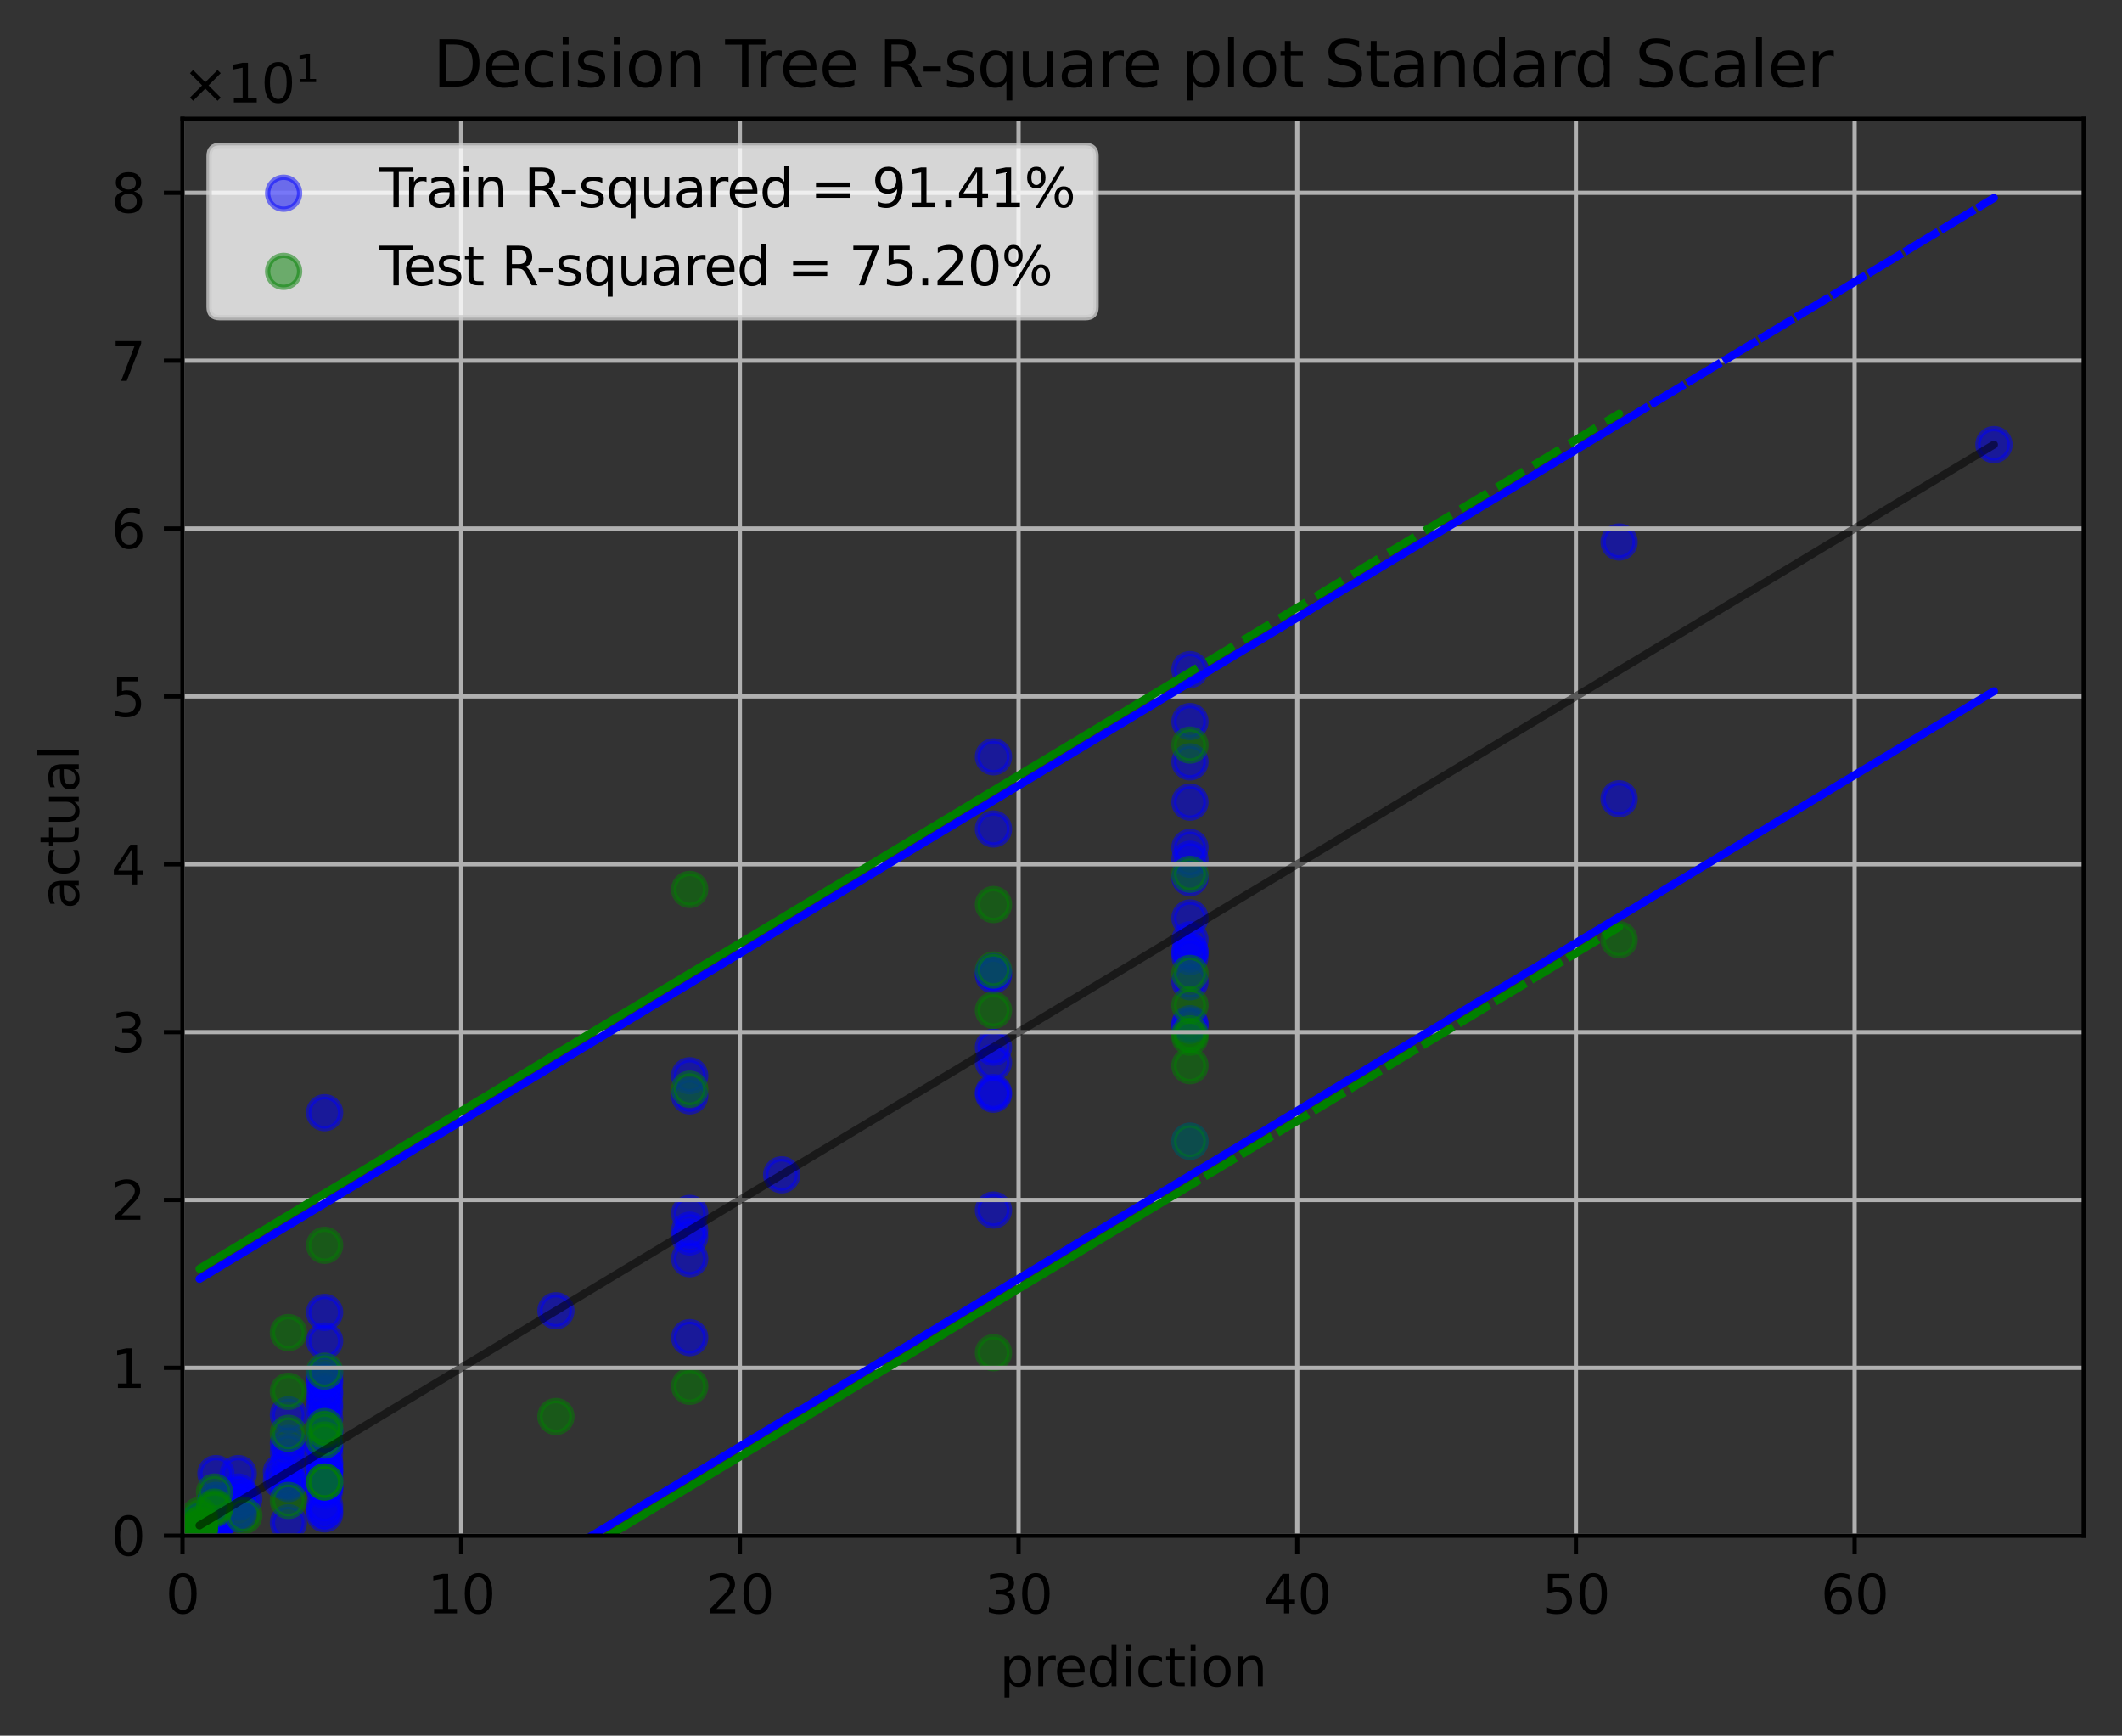 <?xml version="1.0" encoding="utf-8" standalone="no"?>
<!DOCTYPE svg PUBLIC "-//W3C//DTD SVG 1.1//EN"
  "http://www.w3.org/Graphics/SVG/1.1/DTD/svg11.dtd">
<svg xmlns:xlink="http://www.w3.org/1999/xlink" width="398.598pt" height="325.986pt" viewBox="0 0 398.598 325.986" xmlns="http://www.w3.org/2000/svg" version="1.1">
 <rect x="0" y="0" width="398.598" height="325.986" fill="#333333" stroke="none"/>
 <defs>
  <style type="text/css">*{stroke-linejoin: round; stroke-linecap: butt}</style>
 </defs>
 <g id="figure_1">
  <g id="patch_1">
   <path d="M 0 325.986 
L 398.598 325.986 
L 398.598 0 
L 0 0 
L 0 325.986 
z
" style="fill: none"/>
  </g>
  <g id="axes_1">
   <g id="patch_2">
    <path d="M 34.278 288.43 
L 391.398 288.43 
L 391.398 22.318 
L 34.278 22.318 
L 34.278 288.43 
z
" style="fill: none"/>
   </g>
   <g id="PathCollection_1">
    <defs>
     <path id="m8810642b34" d="M 0 3 
C 0.796 3 1.559 2.684 2.121 2.121 
C 2.684 1.559 3 0.796 3 0 
C 3 -0.796 2.684 -1.559 2.121 -2.121 
C 1.559 -2.684 0.796 -3 0 -3 
C -0.796 -3 -1.559 -2.684 -2.121 -2.121 
C -2.684 -1.559 -3 -0.796 -3 0 
C -3 0.796 -2.684 1.559 -2.121 2.121 
C -1.559 2.684 -0.796 3 0 3 
z
" style="stroke: #0000ff; stroke-opacity: 0.5"/>
    </defs>
    <g clip-path="url(#pf21ddbef57)">
     <use xlink:href="#m8810642b34" x="54.171" y="265.731" style="fill: #0000ff; fill-opacity: 0.5; stroke: #0000ff; stroke-opacity: 0.5"/>
     <use xlink:href="#m8810642b34" x="40.56" y="284.332" style="fill: #0000ff; fill-opacity: 0.5; stroke: #0000ff; stroke-opacity: 0.5"/>
     <use xlink:href="#m8810642b34" x="186.613" y="205.515" style="fill: #0000ff; fill-opacity: 0.5; stroke: #0000ff; stroke-opacity: 0.5"/>
     <use xlink:href="#m8810642b34" x="44.748" y="282.125" style="fill: #0000ff; fill-opacity: 0.5; stroke: #0000ff; stroke-opacity: 0.5"/>
     <use xlink:href="#m8810642b34" x="37.471" y="287.201" style="fill: #0000ff; fill-opacity: 0.5; stroke: #0000ff; stroke-opacity: 0.5"/>
     <use xlink:href="#m8810642b34" x="186.613" y="142.147" style="fill: #0000ff; fill-opacity: 0.5; stroke: #0000ff; stroke-opacity: 0.5"/>
     <use xlink:href="#m8810642b34" x="60.976" y="261.948" style="fill: #0000ff; fill-opacity: 0.5; stroke: #0000ff; stroke-opacity: 0.5"/>
     <use xlink:href="#m8810642b34" x="129.553" y="251.229" style="fill: #0000ff; fill-opacity: 0.5; stroke: #0000ff; stroke-opacity: 0.5"/>
     <use xlink:href="#m8810642b34" x="60.976" y="274.874" style="fill: #0000ff; fill-opacity: 0.5; stroke: #0000ff; stroke-opacity: 0.5"/>
     <use xlink:href="#m8810642b34" x="54.171" y="278.657" style="fill: #0000ff; fill-opacity: 0.5; stroke: #0000ff; stroke-opacity: 0.5"/>
     <use xlink:href="#m8810642b34" x="40.56" y="276.765" style="fill: #0000ff; fill-opacity: 0.5; stroke: #0000ff; stroke-opacity: 0.5"/>
     <use xlink:href="#m8810642b34" x="37.471" y="286.728" style="fill: #0000ff; fill-opacity: 0.5; stroke: #0000ff; stroke-opacity: 0.5"/>
     <use xlink:href="#m8810642b34" x="37.471" y="285.813" style="fill: #0000ff; fill-opacity: 0.5; stroke: #0000ff; stroke-opacity: 0.5"/>
     <use xlink:href="#m8810642b34" x="60.976" y="284.332" style="fill: #0000ff; fill-opacity: 0.5; stroke: #0000ff; stroke-opacity: 0.5"/>
     <use xlink:href="#m8810642b34" x="60.976" y="266.361" style="fill: #0000ff; fill-opacity: 0.5; stroke: #0000ff; stroke-opacity: 0.5"/>
     <use xlink:href="#m8810642b34" x="146.828" y="220.648" style="fill: #0000ff; fill-opacity: 0.5; stroke: #0000ff; stroke-opacity: 0.5"/>
     <use xlink:href="#m8810642b34" x="40.56" y="286.633" style="fill: #0000ff; fill-opacity: 0.5; stroke: #0000ff; stroke-opacity: 0.5"/>
     <use xlink:href="#m8810642b34" x="40.56" y="286.192" style="fill: #0000ff; fill-opacity: 0.5; stroke: #0000ff; stroke-opacity: 0.5"/>
     <use xlink:href="#m8810642b34" x="129.553" y="232.313" style="fill: #0000ff; fill-opacity: 0.5; stroke: #0000ff; stroke-opacity: 0.5"/>
     <use xlink:href="#m8810642b34" x="223.519" y="164.846" style="fill: #0000ff; fill-opacity: 0.5; stroke: #0000ff; stroke-opacity: 0.5"/>
     <use xlink:href="#m8810642b34" x="60.976" y="277.711" style="fill: #0000ff; fill-opacity: 0.5; stroke: #0000ff; stroke-opacity: 0.5"/>
     <use xlink:href="#m8810642b34" x="223.519" y="159.171" style="fill: #0000ff; fill-opacity: 0.5; stroke: #0000ff; stroke-opacity: 0.5"/>
     <use xlink:href="#m8810642b34" x="60.976" y="276.135" style="fill: #0000ff; fill-opacity: 0.5; stroke: #0000ff; stroke-opacity: 0.5"/>
     <use xlink:href="#m8810642b34" x="37.471" y="287.358" style="fill: #0000ff; fill-opacity: 0.5; stroke: #0000ff; stroke-opacity: 0.5"/>
     <use xlink:href="#m8810642b34" x="223.519" y="161.378" style="fill: #0000ff; fill-opacity: 0.5; stroke: #0000ff; stroke-opacity: 0.5"/>
     <use xlink:href="#m8810642b34" x="129.553" y="202.047" style="fill: #0000ff; fill-opacity: 0.5; stroke: #0000ff; stroke-opacity: 0.5"/>
     <use xlink:href="#m8810642b34" x="44.748" y="282.125" style="fill: #0000ff; fill-opacity: 0.5; stroke: #0000ff; stroke-opacity: 0.5"/>
     <use xlink:href="#m8810642b34" x="304.136" y="150.028" style="fill: #0000ff; fill-opacity: 0.5; stroke: #0000ff; stroke-opacity: 0.5"/>
     <use xlink:href="#m8810642b34" x="60.976" y="279.918" style="fill: #0000ff; fill-opacity: 0.5; stroke: #0000ff; stroke-opacity: 0.5"/>
     <use xlink:href="#m8810642b34" x="60.976" y="279.287" style="fill: #0000ff; fill-opacity: 0.5; stroke: #0000ff; stroke-opacity: 0.5"/>
     <use xlink:href="#m8810642b34" x="40.56" y="281.81" style="fill: #0000ff; fill-opacity: 0.5; stroke: #0000ff; stroke-opacity: 0.5"/>
     <use xlink:href="#m8810642b34" x="37.471" y="287.043" style="fill: #0000ff; fill-opacity: 0.5; stroke: #0000ff; stroke-opacity: 0.5"/>
     <use xlink:href="#m8810642b34" x="44.748" y="283.701" style="fill: #0000ff; fill-opacity: 0.5; stroke: #0000ff; stroke-opacity: 0.5"/>
     <use xlink:href="#m8810642b34" x="44.748" y="280.864" style="fill: #0000ff; fill-opacity: 0.5; stroke: #0000ff; stroke-opacity: 0.5"/>
     <use xlink:href="#m8810642b34" x="37.471" y="285.876" style="fill: #0000ff; fill-opacity: 0.5; stroke: #0000ff; stroke-opacity: 0.5"/>
     <use xlink:href="#m8810642b34" x="37.471" y="285.908" style="fill: #0000ff; fill-opacity: 0.5; stroke: #0000ff; stroke-opacity: 0.5"/>
     <use xlink:href="#m8810642b34" x="60.976" y="274.874" style="fill: #0000ff; fill-opacity: 0.5; stroke: #0000ff; stroke-opacity: 0.5"/>
     <use xlink:href="#m8810642b34" x="223.519" y="125.753" style="fill: #0000ff; fill-opacity: 0.5; stroke: #0000ff; stroke-opacity: 0.5"/>
     <use xlink:href="#m8810642b34" x="104.425" y="246.184" style="fill: #0000ff; fill-opacity: 0.5; stroke: #0000ff; stroke-opacity: 0.5"/>
     <use xlink:href="#m8810642b34" x="37.471" y="287.831" style="fill: #0000ff; fill-opacity: 0.5; stroke: #0000ff; stroke-opacity: 0.5"/>
     <use xlink:href="#m8810642b34" x="60.976" y="259.741" style="fill: #0000ff; fill-opacity: 0.5; stroke: #0000ff; stroke-opacity: 0.5"/>
     <use xlink:href="#m8810642b34" x="54.171" y="278.026" style="fill: #0000ff; fill-opacity: 0.5; stroke: #0000ff; stroke-opacity: 0.5"/>
     <use xlink:href="#m8810642b34" x="60.976" y="278.342" style="fill: #0000ff; fill-opacity: 0.5; stroke: #0000ff; stroke-opacity: 0.5"/>
     <use xlink:href="#m8810642b34" x="186.613" y="199.525" style="fill: #0000ff; fill-opacity: 0.5; stroke: #0000ff; stroke-opacity: 0.5"/>
     <use xlink:href="#m8810642b34" x="40.56" y="281.81" style="fill: #0000ff; fill-opacity: 0.5; stroke: #0000ff; stroke-opacity: 0.5"/>
     <use xlink:href="#m8810642b34" x="60.976" y="246.5" style="fill: #0000ff; fill-opacity: 0.5; stroke: #0000ff; stroke-opacity: 0.5"/>
     <use xlink:href="#m8810642b34" x="60.976" y="275.819" style="fill: #0000ff; fill-opacity: 0.5; stroke: #0000ff; stroke-opacity: 0.5"/>
     <use xlink:href="#m8810642b34" x="60.976" y="276.765" style="fill: #0000ff; fill-opacity: 0.5; stroke: #0000ff; stroke-opacity: 0.5"/>
     <use xlink:href="#m8810642b34" x="223.519" y="178.718" style="fill: #0000ff; fill-opacity: 0.5; stroke: #0000ff; stroke-opacity: 0.5"/>
     <use xlink:href="#m8810642b34" x="304.136" y="101.793" style="fill: #0000ff; fill-opacity: 0.5; stroke: #0000ff; stroke-opacity: 0.5"/>
     <use xlink:href="#m8810642b34" x="60.976" y="276.135" style="fill: #0000ff; fill-opacity: 0.5; stroke: #0000ff; stroke-opacity: 0.5"/>
     <use xlink:href="#m8810642b34" x="54.171" y="274.874" style="fill: #0000ff; fill-opacity: 0.5; stroke: #0000ff; stroke-opacity: 0.5"/>
     <use xlink:href="#m8810642b34" x="223.519" y="143.092" style="fill: #0000ff; fill-opacity: 0.5; stroke: #0000ff; stroke-opacity: 0.5"/>
     <use xlink:href="#m8810642b34" x="223.519" y="192.589" style="fill: #0000ff; fill-opacity: 0.5; stroke: #0000ff; stroke-opacity: 0.5"/>
     <use xlink:href="#m8810642b34" x="60.976" y="272.982" style="fill: #0000ff; fill-opacity: 0.5; stroke: #0000ff; stroke-opacity: 0.5"/>
     <use xlink:href="#m8810642b34" x="186.613" y="183.131" style="fill: #0000ff; fill-opacity: 0.5; stroke: #0000ff; stroke-opacity: 0.5"/>
     <use xlink:href="#m8810642b34" x="186.613" y="155.703" style="fill: #0000ff; fill-opacity: 0.5; stroke: #0000ff; stroke-opacity: 0.5"/>
     <use xlink:href="#m8810642b34" x="186.613" y="196.688" style="fill: #0000ff; fill-opacity: 0.5; stroke: #0000ff; stroke-opacity: 0.5"/>
     <use xlink:href="#m8810642b34" x="60.976" y="268.568" style="fill: #0000ff; fill-opacity: 0.5; stroke: #0000ff; stroke-opacity: 0.5"/>
     <use xlink:href="#m8810642b34" x="186.613" y="182.501" style="fill: #0000ff; fill-opacity: 0.5; stroke: #0000ff; stroke-opacity: 0.5"/>
     <use xlink:href="#m8810642b34" x="37.471" y="286.602" style="fill: #0000ff; fill-opacity: 0.5; stroke: #0000ff; stroke-opacity: 0.5"/>
     <use xlink:href="#m8810642b34" x="40.56" y="284.962" style="fill: #0000ff; fill-opacity: 0.5; stroke: #0000ff; stroke-opacity: 0.5"/>
     <use xlink:href="#m8810642b34" x="60.976" y="263.524" style="fill: #0000ff; fill-opacity: 0.5; stroke: #0000ff; stroke-opacity: 0.5"/>
     <use xlink:href="#m8810642b34" x="54.171" y="278.342" style="fill: #0000ff; fill-opacity: 0.5; stroke: #0000ff; stroke-opacity: 0.5"/>
     <use xlink:href="#m8810642b34" x="60.976" y="261.317" style="fill: #0000ff; fill-opacity: 0.5; stroke: #0000ff; stroke-opacity: 0.5"/>
     <use xlink:href="#m8810642b34" x="60.976" y="282.755" style="fill: #0000ff; fill-opacity: 0.5; stroke: #0000ff; stroke-opacity: 0.5"/>
     <use xlink:href="#m8810642b34" x="37.471" y="287.295" style="fill: #0000ff; fill-opacity: 0.5; stroke: #0000ff; stroke-opacity: 0.5"/>
     <use xlink:href="#m8810642b34" x="37.471" y="286.381" style="fill: #0000ff; fill-opacity: 0.5; stroke: #0000ff; stroke-opacity: 0.5"/>
     <use xlink:href="#m8810642b34" x="60.976" y="251.859" style="fill: #0000ff; fill-opacity: 0.5; stroke: #0000ff; stroke-opacity: 0.5"/>
     <use xlink:href="#m8810642b34" x="60.976" y="208.983" style="fill: #0000ff; fill-opacity: 0.5; stroke: #0000ff; stroke-opacity: 0.5"/>
     <use xlink:href="#m8810642b34" x="186.613" y="227.268" style="fill: #0000ff; fill-opacity: 0.5; stroke: #0000ff; stroke-opacity: 0.5"/>
     <use xlink:href="#m8810642b34" x="60.976" y="271.721" style="fill: #0000ff; fill-opacity: 0.5; stroke: #0000ff; stroke-opacity: 0.5"/>
     <use xlink:href="#m8810642b34" x="223.519" y="135.526" style="fill: #0000ff; fill-opacity: 0.5; stroke: #0000ff; stroke-opacity: 0.5"/>
     <use xlink:href="#m8810642b34" x="45.795" y="281.494" style="fill: #0000ff; fill-opacity: 0.5; stroke: #0000ff; stroke-opacity: 0.5"/>
     <use xlink:href="#m8810642b34" x="54.171" y="271.09" style="fill: #0000ff; fill-opacity: 0.5; stroke: #0000ff; stroke-opacity: 0.5"/>
     <use xlink:href="#m8810642b34" x="37.471" y="286.507" style="fill: #0000ff; fill-opacity: 0.5; stroke: #0000ff; stroke-opacity: 0.5"/>
     <use xlink:href="#m8810642b34" x="52.862" y="276.45" style="fill: #0000ff; fill-opacity: 0.5; stroke: #0000ff; stroke-opacity: 0.5"/>
     <use xlink:href="#m8810642b34" x="37.471" y="286.854" style="fill: #0000ff; fill-opacity: 0.5; stroke: #0000ff; stroke-opacity: 0.5"/>
     <use xlink:href="#m8810642b34" x="54.171" y="272.667" style="fill: #0000ff; fill-opacity: 0.5; stroke: #0000ff; stroke-opacity: 0.5"/>
     <use xlink:href="#m8810642b34" x="129.553" y="236.411" style="fill: #0000ff; fill-opacity: 0.5; stroke: #0000ff; stroke-opacity: 0.5"/>
     <use xlink:href="#m8810642b34" x="223.519" y="179.663" style="fill: #0000ff; fill-opacity: 0.5; stroke: #0000ff; stroke-opacity: 0.5"/>
     <use xlink:href="#m8810642b34" x="54.171" y="286.003" style="fill: #0000ff; fill-opacity: 0.5; stroke: #0000ff; stroke-opacity: 0.5"/>
     <use xlink:href="#m8810642b34" x="129.553" y="205.83" style="fill: #0000ff; fill-opacity: 0.5; stroke: #0000ff; stroke-opacity: 0.5"/>
     <use xlink:href="#m8810642b34" x="60.976" y="271.721" style="fill: #0000ff; fill-opacity: 0.5; stroke: #0000ff; stroke-opacity: 0.5"/>
     <use xlink:href="#m8810642b34" x="40.56" y="286.16" style="fill: #0000ff; fill-opacity: 0.5; stroke: #0000ff; stroke-opacity: 0.5"/>
     <use xlink:href="#m8810642b34" x="223.519" y="176.511" style="fill: #0000ff; fill-opacity: 0.5; stroke: #0000ff; stroke-opacity: 0.5"/>
     <use xlink:href="#m8810642b34" x="223.519" y="214.343" style="fill: #0000ff; fill-opacity: 0.5; stroke: #0000ff; stroke-opacity: 0.5"/>
     <use xlink:href="#m8810642b34" x="37.471" y="285.656" style="fill: #0000ff; fill-opacity: 0.5; stroke: #0000ff; stroke-opacity: 0.5"/>
     <use xlink:href="#m8810642b34" x="60.976" y="268.884" style="fill: #0000ff; fill-opacity: 0.5; stroke: #0000ff; stroke-opacity: 0.5"/>
     <use xlink:href="#m8810642b34" x="40.298" y="285.277" style="fill: #0000ff; fill-opacity: 0.5; stroke: #0000ff; stroke-opacity: 0.5"/>
     <use xlink:href="#m8810642b34" x="44.748" y="284.332" style="fill: #0000ff; fill-opacity: 0.5; stroke: #0000ff; stroke-opacity: 0.5"/>
     <use xlink:href="#m8810642b34" x="37.471" y="286.349" style="fill: #0000ff; fill-opacity: 0.5; stroke: #0000ff; stroke-opacity: 0.5"/>
     <use xlink:href="#m8810642b34" x="223.519" y="192.274" style="fill: #0000ff; fill-opacity: 0.5; stroke: #0000ff; stroke-opacity: 0.5"/>
     <use xlink:href="#m8810642b34" x="60.976" y="279.287" style="fill: #0000ff; fill-opacity: 0.5; stroke: #0000ff; stroke-opacity: 0.5"/>
     <use xlink:href="#m8810642b34" x="223.519" y="184.392" style="fill: #0000ff; fill-opacity: 0.5; stroke: #0000ff; stroke-opacity: 0.5"/>
     <use xlink:href="#m8810642b34" x="37.471" y="285.876" style="fill: #0000ff; fill-opacity: 0.5; stroke: #0000ff; stroke-opacity: 0.5"/>
     <use xlink:href="#m8810642b34" x="44.748" y="280.233" style="fill: #0000ff; fill-opacity: 0.5; stroke: #0000ff; stroke-opacity: 0.5"/>
     <use xlink:href="#m8810642b34" x="60.976" y="257.849" style="fill: #0000ff; fill-opacity: 0.5; stroke: #0000ff; stroke-opacity: 0.5"/>
     <use xlink:href="#m8810642b34" x="223.519" y="178.718" style="fill: #0000ff; fill-opacity: 0.5; stroke: #0000ff; stroke-opacity: 0.5"/>
     <use xlink:href="#m8810642b34" x="223.519" y="150.659" style="fill: #0000ff; fill-opacity: 0.5; stroke: #0000ff; stroke-opacity: 0.5"/>
     <use xlink:href="#m8810642b34" x="129.553" y="227.899" style="fill: #0000ff; fill-opacity: 0.5; stroke: #0000ff; stroke-opacity: 0.5"/>
     <use xlink:href="#m8810642b34" x="129.553" y="231.052" style="fill: #0000ff; fill-opacity: 0.5; stroke: #0000ff; stroke-opacity: 0.5"/>
     <use xlink:href="#m8810642b34" x="186.613" y="205.2" style="fill: #0000ff; fill-opacity: 0.5; stroke: #0000ff; stroke-opacity: 0.5"/>
     <use xlink:href="#m8810642b34" x="60.976" y="283.701" style="fill: #0000ff; fill-opacity: 0.5; stroke: #0000ff; stroke-opacity: 0.5"/>
     <use xlink:href="#m8810642b34" x="37.471" y="287.011" style="fill: #0000ff; fill-opacity: 0.5; stroke: #0000ff; stroke-opacity: 0.5"/>
     <use xlink:href="#m8810642b34" x="40.56" y="284.016" style="fill: #0000ff; fill-opacity: 0.5; stroke: #0000ff; stroke-opacity: 0.5"/>
     <use xlink:href="#m8810642b34" x="40.56" y="286.665" style="fill: #0000ff; fill-opacity: 0.5; stroke: #0000ff; stroke-opacity: 0.5"/>
     <use xlink:href="#m8810642b34" x="37.471" y="285.971" style="fill: #0000ff; fill-opacity: 0.5; stroke: #0000ff; stroke-opacity: 0.5"/>
     <use xlink:href="#m8810642b34" x="37.471" y="286.412" style="fill: #0000ff; fill-opacity: 0.5; stroke: #0000ff; stroke-opacity: 0.5"/>
     <use xlink:href="#m8810642b34" x="40.298" y="284.332" style="fill: #0000ff; fill-opacity: 0.5; stroke: #0000ff; stroke-opacity: 0.5"/>
     <use xlink:href="#m8810642b34" x="60.976" y="259.11" style="fill: #0000ff; fill-opacity: 0.5; stroke: #0000ff; stroke-opacity: 0.5"/>
     <use xlink:href="#m8810642b34" x="374.544" y="83.507" style="fill: #0000ff; fill-opacity: 0.5; stroke: #0000ff; stroke-opacity: 0.5"/>
     <use xlink:href="#m8810642b34" x="44.748" y="276.765" style="fill: #0000ff; fill-opacity: 0.5; stroke: #0000ff; stroke-opacity: 0.5"/>
     <use xlink:href="#m8810642b34" x="52.862" y="278.026" style="fill: #0000ff; fill-opacity: 0.5; stroke: #0000ff; stroke-opacity: 0.5"/>
     <use xlink:href="#m8810642b34" x="60.976" y="264.47" style="fill: #0000ff; fill-opacity: 0.5; stroke: #0000ff; stroke-opacity: 0.5"/>
     <use xlink:href="#m8810642b34" x="223.519" y="172.412" style="fill: #0000ff; fill-opacity: 0.5; stroke: #0000ff; stroke-opacity: 0.5"/>
    </g>
   </g>
   <g id="PathCollection_2">
    <defs>
     <path id="m75ca68ca34" d="M 0 3 
C 0.796 3 1.559 2.684 2.121 2.121 
C 2.684 1.559 3 0.796 3 0 
C 3 -0.796 2.684 -1.559 2.121 -2.121 
C 1.559 -2.684 0.796 -3 0 -3 
C -0.796 -3 -1.559 -2.684 -2.121 -2.121 
C -2.684 -1.559 -3 -0.796 -3 0 
C -3 0.796 -2.684 1.559 -2.121 2.121 
C -1.559 2.684 -0.796 3 0 3 
z
" style="stroke: #008000; stroke-opacity: 0.5"/>
    </defs>
    <g clip-path="url(#pf21ddbef57)">
     <use xlink:href="#m75ca68ca34" x="223.519" y="194.166" style="fill: #008000; fill-opacity: 0.5; stroke: #008000; stroke-opacity: 0.5"/>
     <use xlink:href="#m75ca68ca34" x="37.471" y="286.602" style="fill: #008000; fill-opacity: 0.5; stroke: #008000; stroke-opacity: 0.5"/>
     <use xlink:href="#m75ca68ca34" x="60.976" y="267.938" style="fill: #008000; fill-opacity: 0.5; stroke: #008000; stroke-opacity: 0.5"/>
     <use xlink:href="#m75ca68ca34" x="186.613" y="254.066" style="fill: #008000; fill-opacity: 0.5; stroke: #008000; stroke-opacity: 0.5"/>
     <use xlink:href="#m75ca68ca34" x="54.171" y="250.283" style="fill: #008000; fill-opacity: 0.5; stroke: #008000; stroke-opacity: 0.5"/>
     <use xlink:href="#m75ca68ca34" x="40.298" y="280.233" style="fill: #008000; fill-opacity: 0.5; stroke: #008000; stroke-opacity: 0.5"/>
     <use xlink:href="#m75ca68ca34" x="40.298" y="283.071" style="fill: #008000; fill-opacity: 0.5; stroke: #008000; stroke-opacity: 0.5"/>
     <use xlink:href="#m75ca68ca34" x="129.553" y="204.569" style="fill: #008000; fill-opacity: 0.5; stroke: #008000; stroke-opacity: 0.5"/>
     <use xlink:href="#m75ca68ca34" x="37.471" y="286.507" style="fill: #008000; fill-opacity: 0.5; stroke: #008000; stroke-opacity: 0.5"/>
     <use xlink:href="#m75ca68ca34" x="60.976" y="233.889" style="fill: #008000; fill-opacity: 0.5; stroke: #008000; stroke-opacity: 0.5"/>
     <use xlink:href="#m75ca68ca34" x="60.976" y="278.342" style="fill: #008000; fill-opacity: 0.5; stroke: #008000; stroke-opacity: 0.5"/>
     <use xlink:href="#m75ca68ca34" x="129.553" y="260.371" style="fill: #008000; fill-opacity: 0.5; stroke: #008000; stroke-opacity: 0.5"/>
     <use xlink:href="#m75ca68ca34" x="40.298" y="283.386" style="fill: #008000; fill-opacity: 0.5; stroke: #008000; stroke-opacity: 0.5"/>
     <use xlink:href="#m75ca68ca34" x="54.171" y="269.199" style="fill: #008000; fill-opacity: 0.5; stroke: #008000; stroke-opacity: 0.5"/>
     <use xlink:href="#m75ca68ca34" x="37.471" y="287.011" style="fill: #008000; fill-opacity: 0.5; stroke: #008000; stroke-opacity: 0.5"/>
     <use xlink:href="#m75ca68ca34" x="45.795" y="284.647" style="fill: #008000; fill-opacity: 0.5; stroke: #008000; stroke-opacity: 0.5"/>
     <use xlink:href="#m75ca68ca34" x="223.519" y="200.156" style="fill: #008000; fill-opacity: 0.5; stroke: #008000; stroke-opacity: 0.5"/>
     <use xlink:href="#m75ca68ca34" x="60.976" y="257.534" style="fill: #008000; fill-opacity: 0.5; stroke: #008000; stroke-opacity: 0.5"/>
     <use xlink:href="#m75ca68ca34" x="104.425" y="266.046" style="fill: #008000; fill-opacity: 0.5; stroke: #008000; stroke-opacity: 0.5"/>
     <use xlink:href="#m75ca68ca34" x="37.471" y="286.948" style="fill: #008000; fill-opacity: 0.5; stroke: #008000; stroke-opacity: 0.5"/>
     <use xlink:href="#m75ca68ca34" x="129.553" y="167.053" style="fill: #008000; fill-opacity: 0.5; stroke: #008000; stroke-opacity: 0.5"/>
     <use xlink:href="#m75ca68ca34" x="223.519" y="214.343" style="fill: #008000; fill-opacity: 0.5; stroke: #008000; stroke-opacity: 0.5"/>
     <use xlink:href="#m75ca68ca34" x="60.976" y="278.342" style="fill: #008000; fill-opacity: 0.5; stroke: #008000; stroke-opacity: 0.5"/>
     <use xlink:href="#m75ca68ca34" x="60.976" y="270.46" style="fill: #008000; fill-opacity: 0.5; stroke: #008000; stroke-opacity: 0.5"/>
     <use xlink:href="#m75ca68ca34" x="186.613" y="169.89" style="fill: #008000; fill-opacity: 0.5; stroke: #008000; stroke-opacity: 0.5"/>
     <use xlink:href="#m75ca68ca34" x="186.613" y="189.752" style="fill: #008000; fill-opacity: 0.5; stroke: #008000; stroke-opacity: 0.5"/>
     <use xlink:href="#m75ca68ca34" x="223.519" y="139.94" style="fill: #008000; fill-opacity: 0.5; stroke: #008000; stroke-opacity: 0.5"/>
     <use xlink:href="#m75ca68ca34" x="223.519" y="182.816" style="fill: #008000; fill-opacity: 0.5; stroke: #008000; stroke-opacity: 0.5"/>
     <use xlink:href="#m75ca68ca34" x="37.471" y="285.719" style="fill: #008000; fill-opacity: 0.5; stroke: #008000; stroke-opacity: 0.5"/>
     <use xlink:href="#m75ca68ca34" x="37.471" y="287.201" style="fill: #008000; fill-opacity: 0.5; stroke: #008000; stroke-opacity: 0.5"/>
     <use xlink:href="#m75ca68ca34" x="304.136" y="176.511" style="fill: #008000; fill-opacity: 0.5; stroke: #008000; stroke-opacity: 0.5"/>
     <use xlink:href="#m75ca68ca34" x="223.519" y="194.796" style="fill: #008000; fill-opacity: 0.5; stroke: #008000; stroke-opacity: 0.5"/>
     <use xlink:href="#m75ca68ca34" x="186.613" y="182.185" style="fill: #008000; fill-opacity: 0.5; stroke: #008000; stroke-opacity: 0.5"/>
     <use xlink:href="#m75ca68ca34" x="223.519" y="188.806" style="fill: #008000; fill-opacity: 0.5; stroke: #008000; stroke-opacity: 0.5"/>
     <use xlink:href="#m75ca68ca34" x="54.171" y="261.317" style="fill: #008000; fill-opacity: 0.5; stroke: #008000; stroke-opacity: 0.5"/>
     <use xlink:href="#m75ca68ca34" x="60.976" y="268.568" style="fill: #008000; fill-opacity: 0.5; stroke: #008000; stroke-opacity: 0.5"/>
     <use xlink:href="#m75ca68ca34" x="37.471" y="284.647" style="fill: #008000; fill-opacity: 0.5; stroke: #008000; stroke-opacity: 0.5"/>
     <use xlink:href="#m75ca68ca34" x="223.519" y="164.215" style="fill: #008000; fill-opacity: 0.5; stroke: #008000; stroke-opacity: 0.5"/>
     <use xlink:href="#m75ca68ca34" x="54.171" y="281.81" style="fill: #008000; fill-opacity: 0.5; stroke: #008000; stroke-opacity: 0.5"/>
    </g>
   </g>
   <g id="matplotlib.axis_1">
    <g id="xtick_1">
     <g id="line2d_1">
      <path d="M 34.278 288.43 
L 34.278 22.318 
" clip-path="url(#pf21ddbef57)" style="fill: none; stroke: #b0b0b0; stroke-width: 0.8; stroke-linecap: square"/>
     </g>
     <g id="line2d_2">
      <defs>
       <path id="m67bc42d3b9" d="M 0 0 
L 0 3.5 
" style="stroke: #000000; stroke-width: 0.8"/>
      </defs>
      <g>
       <use xlink:href="#m67bc42d3b9" x="34.278" y="288.43" style="stroke: #000000; stroke-width: 0.8"/>
      </g>
     </g>
     <g id="text_1">
      <!-- 0 -->
      <g transform="translate(31.097 303.029) scale(0.1 -0.1)">
       <defs>
        <path id="DejaVuSans-30" d="M 2034 4250 
Q 1547 4250 1301 3770 
Q 1056 3291 1056 2328 
Q 1056 1369 1301 889 
Q 1547 409 2034 409 
Q 2525 409 2770 889 
Q 3016 1369 3016 2328 
Q 3016 3291 2770 3770 
Q 2525 4250 2034 4250 
z
M 2034 4750 
Q 2819 4750 3233 4129 
Q 3647 3509 3647 2328 
Q 3647 1150 3233 529 
Q 2819 -91 2034 -91 
Q 1250 -91 836 529 
Q 422 1150 422 2328 
Q 422 3509 836 4129 
Q 1250 4750 2034 4750 
z
" transform="scale(0.016)"/>
       </defs>
       <use xlink:href="#DejaVuSans-30"/>
      </g>
     </g>
    </g>
    <g id="xtick_2">
     <g id="line2d_3">
      <path d="M 86.627 288.43 
L 86.627 22.318 
" clip-path="url(#pf21ddbef57)" style="fill: none; stroke: #b0b0b0; stroke-width: 0.8; stroke-linecap: square"/>
     </g>
     <g id="line2d_4">
      <g>
       <use xlink:href="#m67bc42d3b9" x="86.627" y="288.43" style="stroke: #000000; stroke-width: 0.8"/>
      </g>
     </g>
     <g id="text_2">
      <!-- 10 -->
      <g transform="translate(80.264 303.029) scale(0.1 -0.1)">
       <defs>
        <path id="DejaVuSans-31" d="M 794 531 
L 1825 531 
L 1825 4091 
L 703 3866 
L 703 4441 
L 1819 4666 
L 2450 4666 
L 2450 531 
L 3481 531 
L 3481 0 
L 794 0 
L 794 531 
z
" transform="scale(0.016)"/>
       </defs>
       <use xlink:href="#DejaVuSans-31"/>
       <use xlink:href="#DejaVuSans-30" x="63.623"/>
      </g>
     </g>
    </g>
    <g id="xtick_3">
     <g id="line2d_5">
      <path d="M 138.975 288.43 
L 138.975 22.318 
" clip-path="url(#pf21ddbef57)" style="fill: none; stroke: #b0b0b0; stroke-width: 0.8; stroke-linecap: square"/>
     </g>
     <g id="line2d_6">
      <g>
       <use xlink:href="#m67bc42d3b9" x="138.975" y="288.43" style="stroke: #000000; stroke-width: 0.8"/>
      </g>
     </g>
     <g id="text_3">
      <!-- 20 -->
      <g transform="translate(132.613 303.029) scale(0.1 -0.1)">
       <defs>
        <path id="DejaVuSans-32" d="M 1228 531 
L 3431 531 
L 3431 0 
L 469 0 
L 469 531 
Q 828 903 1448 1529 
Q 2069 2156 2228 2338 
Q 2531 2678 2651 2914 
Q 2772 3150 2772 3378 
Q 2772 3750 2511 3984 
Q 2250 4219 1831 4219 
Q 1534 4219 1204 4116 
Q 875 4013 500 3803 
L 500 4441 
Q 881 4594 1212 4672 
Q 1544 4750 1819 4750 
Q 2544 4750 2975 4387 
Q 3406 4025 3406 3419 
Q 3406 3131 3298 2873 
Q 3191 2616 2906 2266 
Q 2828 2175 2409 1742 
Q 1991 1309 1228 531 
z
" transform="scale(0.016)"/>
       </defs>
       <use xlink:href="#DejaVuSans-32"/>
       <use xlink:href="#DejaVuSans-30" x="63.623"/>
      </g>
     </g>
    </g>
    <g id="xtick_4">
     <g id="line2d_7">
      <path d="M 191.324 288.43 
L 191.324 22.318 
" clip-path="url(#pf21ddbef57)" style="fill: none; stroke: #b0b0b0; stroke-width: 0.8; stroke-linecap: square"/>
     </g>
     <g id="line2d_8">
      <g>
       <use xlink:href="#m67bc42d3b9" x="191.324" y="288.43" style="stroke: #000000; stroke-width: 0.8"/>
      </g>
     </g>
     <g id="text_4">
      <!-- 30 -->
      <g transform="translate(184.962 303.029) scale(0.1 -0.1)">
       <defs>
        <path id="DejaVuSans-33" d="M 2597 2516 
Q 3050 2419 3304 2112 
Q 3559 1806 3559 1356 
Q 3559 666 3084 287 
Q 2609 -91 1734 -91 
Q 1441 -91 1130 -33 
Q 819 25 488 141 
L 488 750 
Q 750 597 1062 519 
Q 1375 441 1716 441 
Q 2309 441 2620 675 
Q 2931 909 2931 1356 
Q 2931 1769 2642 2001 
Q 2353 2234 1838 2234 
L 1294 2234 
L 1294 2753 
L 1863 2753 
Q 2328 2753 2575 2939 
Q 2822 3125 2822 3475 
Q 2822 3834 2567 4026 
Q 2313 4219 1838 4219 
Q 1578 4219 1281 4162 
Q 984 4106 628 3988 
L 628 4550 
Q 988 4650 1302 4700 
Q 1616 4750 1894 4750 
Q 2613 4750 3031 4423 
Q 3450 4097 3450 3541 
Q 3450 3153 3228 2886 
Q 3006 2619 2597 2516 
z
" transform="scale(0.016)"/>
       </defs>
       <use xlink:href="#DejaVuSans-33"/>
       <use xlink:href="#DejaVuSans-30" x="63.623"/>
      </g>
     </g>
    </g>
    <g id="xtick_5">
     <g id="line2d_9">
      <path d="M 243.673 288.43 
L 243.673 22.318 
" clip-path="url(#pf21ddbef57)" style="fill: none; stroke: #b0b0b0; stroke-width: 0.8; stroke-linecap: square"/>
     </g>
     <g id="line2d_10">
      <g>
       <use xlink:href="#m67bc42d3b9" x="243.673" y="288.43" style="stroke: #000000; stroke-width: 0.8"/>
      </g>
     </g>
     <g id="text_5">
      <!-- 40 -->
      <g transform="translate(237.31 303.029) scale(0.1 -0.1)">
       <defs>
        <path id="DejaVuSans-34" d="M 2419 4116 
L 825 1625 
L 2419 1625 
L 2419 4116 
z
M 2253 4666 
L 3047 4666 
L 3047 1625 
L 3713 1625 
L 3713 1100 
L 3047 1100 
L 3047 0 
L 2419 0 
L 2419 1100 
L 313 1100 
L 313 1709 
L 2253 4666 
z
" transform="scale(0.016)"/>
       </defs>
       <use xlink:href="#DejaVuSans-34"/>
       <use xlink:href="#DejaVuSans-30" x="63.623"/>
      </g>
     </g>
    </g>
    <g id="xtick_6">
     <g id="line2d_11">
      <path d="M 296.021 288.43 
L 296.021 22.318 
" clip-path="url(#pf21ddbef57)" style="fill: none; stroke: #b0b0b0; stroke-width: 0.8; stroke-linecap: square"/>
     </g>
     <g id="line2d_12">
      <g>
       <use xlink:href="#m67bc42d3b9" x="296.021" y="288.43" style="stroke: #000000; stroke-width: 0.8"/>
      </g>
     </g>
     <g id="text_6">
      <!-- 50 -->
      <g transform="translate(289.659 303.029) scale(0.1 -0.1)">
       <defs>
        <path id="DejaVuSans-35" d="M 691 4666 
L 3169 4666 
L 3169 4134 
L 1269 4134 
L 1269 2991 
Q 1406 3038 1543 3061 
Q 1681 3084 1819 3084 
Q 2600 3084 3056 2656 
Q 3513 2228 3513 1497 
Q 3513 744 3044 326 
Q 2575 -91 1722 -91 
Q 1428 -91 1123 -41 
Q 819 9 494 109 
L 494 744 
Q 775 591 1075 516 
Q 1375 441 1709 441 
Q 2250 441 2565 725 
Q 2881 1009 2881 1497 
Q 2881 1984 2565 2268 
Q 2250 2553 1709 2553 
Q 1456 2553 1204 2497 
Q 953 2441 691 2322 
L 691 4666 
z
" transform="scale(0.016)"/>
       </defs>
       <use xlink:href="#DejaVuSans-35"/>
       <use xlink:href="#DejaVuSans-30" x="63.623"/>
      </g>
     </g>
    </g>
    <g id="xtick_7">
     <g id="line2d_13">
      <path d="M 348.37 288.43 
L 348.37 22.318 
" clip-path="url(#pf21ddbef57)" style="fill: none; stroke: #b0b0b0; stroke-width: 0.8; stroke-linecap: square"/>
     </g>
     <g id="line2d_14">
      <g>
       <use xlink:href="#m67bc42d3b9" x="348.37" y="288.43" style="stroke: #000000; stroke-width: 0.8"/>
      </g>
     </g>
     <g id="text_7">
      <!-- 60 -->
      <g transform="translate(342.008 303.029) scale(0.1 -0.1)">
       <defs>
        <path id="DejaVuSans-36" d="M 2113 2584 
Q 1688 2584 1439 2293 
Q 1191 2003 1191 1497 
Q 1191 994 1439 701 
Q 1688 409 2113 409 
Q 2538 409 2786 701 
Q 3034 994 3034 1497 
Q 3034 2003 2786 2293 
Q 2538 2584 2113 2584 
z
M 3366 4563 
L 3366 3988 
Q 3128 4100 2886 4159 
Q 2644 4219 2406 4219 
Q 1781 4219 1451 3797 
Q 1122 3375 1075 2522 
Q 1259 2794 1537 2939 
Q 1816 3084 2150 3084 
Q 2853 3084 3261 2657 
Q 3669 2231 3669 1497 
Q 3669 778 3244 343 
Q 2819 -91 2113 -91 
Q 1303 -91 875 529 
Q 447 1150 447 2328 
Q 447 3434 972 4092 
Q 1497 4750 2381 4750 
Q 2619 4750 2861 4703 
Q 3103 4656 3366 4563 
z
" transform="scale(0.016)"/>
       </defs>
       <use xlink:href="#DejaVuSans-36"/>
       <use xlink:href="#DejaVuSans-30" x="63.623"/>
      </g>
     </g>
    </g>
    <g id="text_8">
     <!-- prediction -->
     <g transform="translate(187.755 316.707) scale(0.1 -0.1)">
      <defs>
       <path id="DejaVuSans-70" d="M 1159 525 
L 1159 -1331 
L 581 -1331 
L 581 3500 
L 1159 3500 
L 1159 2969 
Q 1341 3281 1617 3432 
Q 1894 3584 2278 3584 
Q 2916 3584 3314 3078 
Q 3713 2572 3713 1747 
Q 3713 922 3314 415 
Q 2916 -91 2278 -91 
Q 1894 -91 1617 61 
Q 1341 213 1159 525 
z
M 3116 1747 
Q 3116 2381 2855 2742 
Q 2594 3103 2138 3103 
Q 1681 3103 1420 2742 
Q 1159 2381 1159 1747 
Q 1159 1113 1420 752 
Q 1681 391 2138 391 
Q 2594 391 2855 752 
Q 3116 1113 3116 1747 
z
" transform="scale(0.016)"/>
       <path id="DejaVuSans-72" d="M 2631 2963 
Q 2534 3019 2420 3045 
Q 2306 3072 2169 3072 
Q 1681 3072 1420 2755 
Q 1159 2438 1159 1844 
L 1159 0 
L 581 0 
L 581 3500 
L 1159 3500 
L 1159 2956 
Q 1341 3275 1631 3429 
Q 1922 3584 2338 3584 
Q 2397 3584 2469 3576 
Q 2541 3569 2628 3553 
L 2631 2963 
z
" transform="scale(0.016)"/>
       <path id="DejaVuSans-65" d="M 3597 1894 
L 3597 1613 
L 953 1613 
Q 991 1019 1311 708 
Q 1631 397 2203 397 
Q 2534 397 2845 478 
Q 3156 559 3463 722 
L 3463 178 
Q 3153 47 2828 -22 
Q 2503 -91 2169 -91 
Q 1331 -91 842 396 
Q 353 884 353 1716 
Q 353 2575 817 3079 
Q 1281 3584 2069 3584 
Q 2775 3584 3186 3129 
Q 3597 2675 3597 1894 
z
M 3022 2063 
Q 3016 2534 2758 2815 
Q 2500 3097 2075 3097 
Q 1594 3097 1305 2825 
Q 1016 2553 972 2059 
L 3022 2063 
z
" transform="scale(0.016)"/>
       <path id="DejaVuSans-64" d="M 2906 2969 
L 2906 4863 
L 3481 4863 
L 3481 0 
L 2906 0 
L 2906 525 
Q 2725 213 2448 61 
Q 2172 -91 1784 -91 
Q 1150 -91 751 415 
Q 353 922 353 1747 
Q 353 2572 751 3078 
Q 1150 3584 1784 3584 
Q 2172 3584 2448 3432 
Q 2725 3281 2906 2969 
z
M 947 1747 
Q 947 1113 1208 752 
Q 1469 391 1925 391 
Q 2381 391 2643 752 
Q 2906 1113 2906 1747 
Q 2906 2381 2643 2742 
Q 2381 3103 1925 3103 
Q 1469 3103 1208 2742 
Q 947 2381 947 1747 
z
" transform="scale(0.016)"/>
       <path id="DejaVuSans-69" d="M 603 3500 
L 1178 3500 
L 1178 0 
L 603 0 
L 603 3500 
z
M 603 4863 
L 1178 4863 
L 1178 4134 
L 603 4134 
L 603 4863 
z
" transform="scale(0.016)"/>
       <path id="DejaVuSans-63" d="M 3122 3366 
L 3122 2828 
Q 2878 2963 2633 3030 
Q 2388 3097 2138 3097 
Q 1578 3097 1268 2742 
Q 959 2388 959 1747 
Q 959 1106 1268 751 
Q 1578 397 2138 397 
Q 2388 397 2633 464 
Q 2878 531 3122 666 
L 3122 134 
Q 2881 22 2623 -34 
Q 2366 -91 2075 -91 
Q 1284 -91 818 406 
Q 353 903 353 1747 
Q 353 2603 823 3093 
Q 1294 3584 2113 3584 
Q 2378 3584 2631 3529 
Q 2884 3475 3122 3366 
z
" transform="scale(0.016)"/>
       <path id="DejaVuSans-74" d="M 1172 4494 
L 1172 3500 
L 2356 3500 
L 2356 3053 
L 1172 3053 
L 1172 1153 
Q 1172 725 1289 603 
Q 1406 481 1766 481 
L 2356 481 
L 2356 0 
L 1766 0 
Q 1100 0 847 248 
Q 594 497 594 1153 
L 594 3053 
L 172 3053 
L 172 3500 
L 594 3500 
L 594 4494 
L 1172 4494 
z
" transform="scale(0.016)"/>
       <path id="DejaVuSans-6f" d="M 1959 3097 
Q 1497 3097 1228 2736 
Q 959 2375 959 1747 
Q 959 1119 1226 758 
Q 1494 397 1959 397 
Q 2419 397 2687 759 
Q 2956 1122 2956 1747 
Q 2956 2369 2687 2733 
Q 2419 3097 1959 3097 
z
M 1959 3584 
Q 2709 3584 3137 3096 
Q 3566 2609 3566 1747 
Q 3566 888 3137 398 
Q 2709 -91 1959 -91 
Q 1206 -91 779 398 
Q 353 888 353 1747 
Q 353 2609 779 3096 
Q 1206 3584 1959 3584 
z
" transform="scale(0.016)"/>
       <path id="DejaVuSans-6e" d="M 3513 2113 
L 3513 0 
L 2938 0 
L 2938 2094 
Q 2938 2591 2744 2837 
Q 2550 3084 2163 3084 
Q 1697 3084 1428 2787 
Q 1159 2491 1159 1978 
L 1159 0 
L 581 0 
L 581 3500 
L 1159 3500 
L 1159 2956 
Q 1366 3272 1645 3428 
Q 1925 3584 2291 3584 
Q 2894 3584 3203 3211 
Q 3513 2838 3513 2113 
z
" transform="scale(0.016)"/>
      </defs>
      <use xlink:href="#DejaVuSans-70"/>
      <use xlink:href="#DejaVuSans-72" x="63.477"/>
      <use xlink:href="#DejaVuSans-65" x="102.34"/>
      <use xlink:href="#DejaVuSans-64" x="163.863"/>
      <use xlink:href="#DejaVuSans-69" x="227.34"/>
      <use xlink:href="#DejaVuSans-63" x="255.123"/>
      <use xlink:href="#DejaVuSans-74" x="310.104"/>
      <use xlink:href="#DejaVuSans-69" x="349.312"/>
      <use xlink:href="#DejaVuSans-6f" x="377.096"/>
      <use xlink:href="#DejaVuSans-6e" x="438.277"/>
     </g>
    </g>
   </g>
   <g id="matplotlib.axis_2">
    <g id="ytick_1">
     <g id="line2d_15">
      <path d="M 34.278 288.43 
L 391.398 288.43 
" clip-path="url(#pf21ddbef57)" style="fill: none; stroke: #b0b0b0; stroke-width: 0.8; stroke-linecap: square"/>
     </g>
     <g id="line2d_16">
      <defs>
       <path id="m7a6c092a01" d="M 0 0 
L -3.5 0 
" style="stroke: #000000; stroke-width: 0.8"/>
      </defs>
      <g>
       <use xlink:href="#m7a6c092a01" x="34.278" y="288.43" style="stroke: #000000; stroke-width: 0.8"/>
      </g>
     </g>
     <g id="text_9">
      <!-- $\mathdefault{0}$ -->
      <g transform="translate(20.878 292.229) scale(0.1 -0.1)">
       <use xlink:href="#DejaVuSans-30" transform="translate(0 0.781)"/>
      </g>
     </g>
    </g>
    <g id="ytick_2">
     <g id="line2d_17">
      <path d="M 34.278 256.904 
L 391.398 256.904 
" clip-path="url(#pf21ddbef57)" style="fill: none; stroke: #b0b0b0; stroke-width: 0.8; stroke-linecap: square"/>
     </g>
     <g id="line2d_18">
      <g>
       <use xlink:href="#m7a6c092a01" x="34.278" y="256.904" style="stroke: #000000; stroke-width: 0.8"/>
      </g>
     </g>
     <g id="text_10">
      <!-- $\mathdefault{1}$ -->
      <g transform="translate(20.878 260.703) scale(0.1 -0.1)">
       <use xlink:href="#DejaVuSans-31" transform="translate(0 0.094)"/>
      </g>
     </g>
    </g>
    <g id="ytick_3">
     <g id="line2d_19">
      <path d="M 34.278 225.377 
L 391.398 225.377 
" clip-path="url(#pf21ddbef57)" style="fill: none; stroke: #b0b0b0; stroke-width: 0.8; stroke-linecap: square"/>
     </g>
     <g id="line2d_20">
      <g>
       <use xlink:href="#m7a6c092a01" x="34.278" y="225.377" style="stroke: #000000; stroke-width: 0.8"/>
      </g>
     </g>
     <g id="text_11">
      <!-- $\mathdefault{2}$ -->
      <g transform="translate(20.878 229.176) scale(0.1 -0.1)">
       <use xlink:href="#DejaVuSans-32" transform="translate(0 0.781)"/>
      </g>
     </g>
    </g>
    <g id="ytick_4">
     <g id="line2d_21">
      <path d="M 34.278 193.85 
L 391.398 193.85 
" clip-path="url(#pf21ddbef57)" style="fill: none; stroke: #b0b0b0; stroke-width: 0.8; stroke-linecap: square"/>
     </g>
     <g id="line2d_22">
      <g>
       <use xlink:href="#m7a6c092a01" x="34.278" y="193.85" style="stroke: #000000; stroke-width: 0.8"/>
      </g>
     </g>
     <g id="text_12">
      <!-- $\mathdefault{3}$ -->
      <g transform="translate(20.878 197.65) scale(0.1 -0.1)">
       <use xlink:href="#DejaVuSans-33" transform="translate(0 0.781)"/>
      </g>
     </g>
    </g>
    <g id="ytick_5">
     <g id="line2d_23">
      <path d="M 34.278 162.324 
L 391.398 162.324 
" clip-path="url(#pf21ddbef57)" style="fill: none; stroke: #b0b0b0; stroke-width: 0.8; stroke-linecap: square"/>
     </g>
     <g id="line2d_24">
      <g>
       <use xlink:href="#m7a6c092a01" x="34.278" y="162.324" style="stroke: #000000; stroke-width: 0.8"/>
      </g>
     </g>
     <g id="text_13">
      <!-- $\mathdefault{4}$ -->
      <g transform="translate(20.878 166.123) scale(0.1 -0.1)">
       <use xlink:href="#DejaVuSans-34" transform="translate(0 0.094)"/>
      </g>
     </g>
    </g>
    <g id="ytick_6">
     <g id="line2d_25">
      <path d="M 34.278 130.797 
L 391.398 130.797 
" clip-path="url(#pf21ddbef57)" style="fill: none; stroke: #b0b0b0; stroke-width: 0.8; stroke-linecap: square"/>
     </g>
     <g id="line2d_26">
      <g>
       <use xlink:href="#m7a6c092a01" x="34.278" y="130.797" style="stroke: #000000; stroke-width: 0.8"/>
      </g>
     </g>
     <g id="text_14">
      <!-- $\mathdefault{5}$ -->
      <g transform="translate(20.878 134.596) scale(0.1 -0.1)">
       <use xlink:href="#DejaVuSans-35" transform="translate(0 0.094)"/>
      </g>
     </g>
    </g>
    <g id="ytick_7">
     <g id="line2d_27">
      <path d="M 34.278 99.27 
L 391.398 99.27 
" clip-path="url(#pf21ddbef57)" style="fill: none; stroke: #b0b0b0; stroke-width: 0.8; stroke-linecap: square"/>
     </g>
     <g id="line2d_28">
      <g>
       <use xlink:href="#m7a6c092a01" x="34.278" y="99.27" style="stroke: #000000; stroke-width: 0.8"/>
      </g>
     </g>
     <g id="text_15">
      <!-- $\mathdefault{6}$ -->
      <g transform="translate(20.878 103.07) scale(0.1 -0.1)">
       <use xlink:href="#DejaVuSans-36" transform="translate(0 0.781)"/>
      </g>
     </g>
    </g>
    <g id="ytick_8">
     <g id="line2d_29">
      <path d="M 34.278 67.744 
L 391.398 67.744 
" clip-path="url(#pf21ddbef57)" style="fill: none; stroke: #b0b0b0; stroke-width: 0.8; stroke-linecap: square"/>
     </g>
     <g id="line2d_30">
      <g>
       <use xlink:href="#m7a6c092a01" x="34.278" y="67.744" style="stroke: #000000; stroke-width: 0.8"/>
      </g>
     </g>
     <g id="text_16">
      <!-- $\mathdefault{7}$ -->
      <g transform="translate(20.878 71.543) scale(0.1 -0.1)">
       <defs>
        <path id="DejaVuSans-37" d="M 525 4666 
L 3525 4666 
L 3525 4397 
L 1831 0 
L 1172 0 
L 2766 4134 
L 525 4134 
L 525 4666 
z
" transform="scale(0.016)"/>
       </defs>
       <use xlink:href="#DejaVuSans-37" transform="translate(0 0.094)"/>
      </g>
     </g>
    </g>
    <g id="ytick_9">
     <g id="line2d_31">
      <path d="M 34.278 36.217 
L 391.398 36.217 
" clip-path="url(#pf21ddbef57)" style="fill: none; stroke: #b0b0b0; stroke-width: 0.8; stroke-linecap: square"/>
     </g>
     <g id="line2d_32">
      <g>
       <use xlink:href="#m7a6c092a01" x="34.278" y="36.217" style="stroke: #000000; stroke-width: 0.8"/>
      </g>
     </g>
     <g id="text_17">
      <!-- $\mathdefault{8}$ -->
      <g transform="translate(20.878 40.016) scale(0.1 -0.1)">
       <defs>
        <path id="DejaVuSans-38" d="M 2034 2216 
Q 1584 2216 1326 1975 
Q 1069 1734 1069 1313 
Q 1069 891 1326 650 
Q 1584 409 2034 409 
Q 2484 409 2743 651 
Q 3003 894 3003 1313 
Q 3003 1734 2745 1975 
Q 2488 2216 2034 2216 
z
M 1403 2484 
Q 997 2584 770 2862 
Q 544 3141 544 3541 
Q 544 4100 942 4425 
Q 1341 4750 2034 4750 
Q 2731 4750 3128 4425 
Q 3525 4100 3525 3541 
Q 3525 3141 3298 2862 
Q 3072 2584 2669 2484 
Q 3125 2378 3379 2068 
Q 3634 1759 3634 1313 
Q 3634 634 3220 271 
Q 2806 -91 2034 -91 
Q 1263 -91 848 271 
Q 434 634 434 1313 
Q 434 1759 690 2068 
Q 947 2378 1403 2484 
z
M 1172 3481 
Q 1172 3119 1398 2916 
Q 1625 2713 2034 2713 
Q 2441 2713 2670 2916 
Q 2900 3119 2900 3481 
Q 2900 3844 2670 4047 
Q 2441 4250 2034 4250 
Q 1625 4250 1398 4047 
Q 1172 3844 1172 3481 
z
" transform="scale(0.016)"/>
       </defs>
       <use xlink:href="#DejaVuSans-38" transform="translate(0 0.781)"/>
      </g>
     </g>
    </g>
    <g id="text_18">
     <!-- actual -->
     <g transform="translate(14.798 170.769) rotate(-90) scale(0.1 -0.1)">
      <defs>
       <path id="DejaVuSans-61" d="M 2194 1759 
Q 1497 1759 1228 1600 
Q 959 1441 959 1056 
Q 959 750 1161 570 
Q 1363 391 1709 391 
Q 2188 391 2477 730 
Q 2766 1069 2766 1631 
L 2766 1759 
L 2194 1759 
z
M 3341 1997 
L 3341 0 
L 2766 0 
L 2766 531 
Q 2569 213 2275 61 
Q 1981 -91 1556 -91 
Q 1019 -91 701 211 
Q 384 513 384 1019 
Q 384 1609 779 1909 
Q 1175 2209 1959 2209 
L 2766 2209 
L 2766 2266 
Q 2766 2663 2505 2880 
Q 2244 3097 1772 3097 
Q 1472 3097 1187 3025 
Q 903 2953 641 2809 
L 641 3341 
Q 956 3463 1253 3523 
Q 1550 3584 1831 3584 
Q 2591 3584 2966 3190 
Q 3341 2797 3341 1997 
z
" transform="scale(0.016)"/>
       <path id="DejaVuSans-75" d="M 544 1381 
L 544 3500 
L 1119 3500 
L 1119 1403 
Q 1119 906 1312 657 
Q 1506 409 1894 409 
Q 2359 409 2629 706 
Q 2900 1003 2900 1516 
L 2900 3500 
L 3475 3500 
L 3475 0 
L 2900 0 
L 2900 538 
Q 2691 219 2414 64 
Q 2138 -91 1772 -91 
Q 1169 -91 856 284 
Q 544 659 544 1381 
z
M 1991 3584 
L 1991 3584 
z
" transform="scale(0.016)"/>
       <path id="DejaVuSans-6c" d="M 603 4863 
L 1178 4863 
L 1178 0 
L 603 0 
L 603 4863 
z
" transform="scale(0.016)"/>
      </defs>
      <use xlink:href="#DejaVuSans-61"/>
      <use xlink:href="#DejaVuSans-63" x="61.279"/>
      <use xlink:href="#DejaVuSans-74" x="116.26"/>
      <use xlink:href="#DejaVuSans-75" x="155.469"/>
      <use xlink:href="#DejaVuSans-61" x="218.848"/>
      <use xlink:href="#DejaVuSans-6c" x="280.127"/>
     </g>
    </g>
    <g id="text_19">
     <!-- $\times\mathdefault{10^{1}}\mathdefault{}$ -->
     <g transform="translate(34.278 19.318) scale(0.1 -0.1)">
      <defs>
       <path id="DejaVuSans-d7" d="M 4488 3438 
L 3059 2003 
L 4488 575 
L 4116 197 
L 2681 1631 
L 1247 197 
L 878 575 
L 2303 2003 
L 878 3438 
L 1247 3816 
L 2681 2381 
L 4116 3816 
L 4488 3438 
z
" transform="scale(0.016)"/>
      </defs>
      <use xlink:href="#DejaVuSans-d7" transform="translate(0 0.684)"/>
      <use xlink:href="#DejaVuSans-31" transform="translate(83.789 0.684)"/>
      <use xlink:href="#DejaVuSans-30" transform="translate(147.412 0.684)"/>
      <use xlink:href="#DejaVuSans-31" transform="translate(211.992 38.966) scale(0.7)"/>
     </g>
    </g>
   </g>
   <g id="line2d_33">
    <path d="M 54.171 276.45 
L 40.56 284.647 
L 186.613 196.688 
L 44.748 282.125 
L 37.471 286.507 
L 186.613 196.688 
L 60.976 272.352 
L 129.553 231.052 
L 60.976 272.352 
L 54.171 276.45 
L 40.56 284.647 
L 37.471 286.507 
L 37.471 286.507 
L 60.976 272.352 
L 60.976 272.352 
L 146.828 220.648 
L 40.56 284.647 
L 40.56 284.647 
L 129.553 231.052 
L 223.519 174.461 
L 60.976 272.352 
L 223.519 174.461 
L 60.976 272.352 
L 37.471 286.507 
L 223.519 174.461 
L 129.553 231.052 
L 44.748 282.125 
L 304.136 125.91 
L 60.976 272.352 
L 60.976 272.352 
L 40.56 284.647 
L 37.471 286.507 
L 44.748 282.125 
L 44.748 282.125 
L 37.471 286.507 
L 37.471 286.507 
L 60.976 272.352 
L 223.519 174.461 
L 104.425 246.184 
L 37.471 286.507 
L 60.976 272.352 
L 54.171 276.45 
L 60.976 272.352 
L 186.613 196.688 
L 40.56 284.647 
L 60.976 272.352 
L 60.976 272.352 
L 60.976 272.352 
L 223.519 174.461 
L 304.136 125.91 
L 60.976 272.352 
L 54.171 276.45 
L 223.519 174.461 
L 223.519 174.461 
L 60.976 272.352 
L 186.613 196.688 
L 186.613 196.688 
L 186.613 196.688 
L 60.976 272.352 
L 186.613 196.688 
L 37.471 286.507 
L 40.56 284.647 
L 60.976 272.352 
L 54.171 276.45 
L 60.976 272.352 
L 60.976 272.352 
L 37.471 286.507 
L 37.471 286.507 
L 60.976 272.352 
L 60.976 272.352 
L 186.613 196.688 
L 60.976 272.352 
L 223.519 174.461 
L 45.795 281.494 
L 54.171 276.45 
L 37.471 286.507 
L 52.862 277.238 
L 37.471 286.507 
L 54.171 276.45 
L 129.553 231.052 
L 223.519 174.461 
L 54.171 276.45 
L 129.553 231.052 
L 60.976 272.352 
L 40.56 284.647 
L 223.519 174.461 
L 223.519 174.461 
L 37.471 286.507 
L 60.976 272.352 
L 40.298 284.805 
L 44.748 282.125 
L 37.471 286.507 
L 223.519 174.461 
L 60.976 272.352 
L 223.519 174.461 
L 37.471 286.507 
L 44.748 282.125 
L 60.976 272.352 
L 223.519 174.461 
L 223.519 174.461 
L 129.553 231.052 
L 129.553 231.052 
L 186.613 196.688 
L 60.976 272.352 
L 37.471 286.507 
L 40.56 284.647 
L 40.56 284.647 
L 37.471 286.507 
L 37.471 286.507 
L 40.298 284.805 
L 60.976 272.352 
L 374.544 83.507 
L 44.748 282.125 
L 52.862 277.238 
L 60.976 272.352 
L 223.519 174.461 
" clip-path="url(#pf21ddbef57)" style="fill: none; stroke: #000000; stroke-opacity: 0.5; stroke-width: 1.5; stroke-linecap: square"/>
   </g>
   <g id="line2d_34">
    <path d="M 54.171 230.137 
L 40.56 238.334 
L 186.613 150.375 
L 44.748 235.812 
L 37.471 240.194 
L 186.613 150.375 
L 60.976 226.039 
L 129.553 184.739 
L 60.976 226.039 
L 54.171 230.137 
L 40.56 238.334 
L 37.471 240.194 
L 37.471 240.194 
L 60.976 226.039 
L 60.976 226.039 
L 146.828 174.335 
L 40.56 238.334 
L 40.56 238.334 
L 129.553 184.739 
L 223.519 128.149 
L 60.976 226.039 
L 223.519 128.149 
L 60.976 226.039 
L 37.471 240.194 
L 223.519 128.149 
L 129.553 184.739 
L 44.748 235.812 
L 304.136 79.598 
L 60.976 226.039 
L 60.976 226.039 
L 40.56 238.334 
L 37.471 240.194 
L 44.748 235.812 
L 44.748 235.812 
L 37.471 240.194 
L 37.471 240.194 
L 60.976 226.039 
L 223.519 128.149 
L 104.425 199.872 
L 37.471 240.194 
L 60.976 226.039 
L 54.171 230.137 
L 60.976 226.039 
L 186.613 150.375 
L 40.56 238.334 
L 60.976 226.039 
L 60.976 226.039 
L 60.976 226.039 
L 223.519 128.149 
L 304.136 79.598 
L 60.976 226.039 
L 54.171 230.137 
L 223.519 128.149 
L 223.519 128.149 
L 60.976 226.039 
L 186.613 150.375 
L 186.613 150.375 
L 186.613 150.375 
L 60.976 226.039 
L 186.613 150.375 
L 37.471 240.194 
L 40.56 238.334 
L 60.976 226.039 
L 54.171 230.137 
L 60.976 226.039 
L 60.976 226.039 
L 37.471 240.194 
L 37.471 240.194 
L 60.976 226.039 
L 60.976 226.039 
L 186.613 150.375 
L 60.976 226.039 
L 223.519 128.149 
L 45.795 235.181 
L 54.171 230.137 
L 37.471 240.194 
L 52.862 230.925 
L 37.471 240.194 
L 54.171 230.137 
L 129.553 184.739 
L 223.519 128.149 
L 54.171 230.137 
L 129.553 184.739 
L 60.976 226.039 
L 40.56 238.334 
L 223.519 128.149 
L 223.519 128.149 
L 37.471 240.194 
L 60.976 226.039 
L 40.298 238.492 
L 44.748 235.812 
L 37.471 240.194 
L 223.519 128.149 
L 60.976 226.039 
L 223.519 128.149 
L 37.471 240.194 
L 44.748 235.812 
L 60.976 226.039 
L 223.519 128.149 
L 223.519 128.149 
L 129.553 184.739 
L 129.553 184.739 
L 186.613 150.375 
L 60.976 226.039 
L 37.471 240.194 
L 40.56 238.334 
L 40.56 238.334 
L 37.471 240.194 
L 37.471 240.194 
L 40.298 238.492 
L 60.976 226.039 
L 374.544 37.194 
L 44.748 235.812 
L 52.862 230.925 
L 60.976 226.039 
L 223.519 128.149 
" clip-path="url(#pf21ddbef57)" style="fill: none; stroke-dasharray: 5.55,2.4; stroke-dashoffset: 0; stroke: #0000ff; stroke-width: 1.5"/>
   </g>
   <g id="line2d_35">
    <path d="M 54.171 322.763 
L 47.158 326.986 
M 47.158 326.986 
L 186.613 243.001 
L 47.158 326.986 
M 47.158 326.986 
L 186.613 243.001 
L 60.976 318.664 
L 129.553 277.365 
L 60.976 318.664 
L 54.171 322.763 
L 47.158 326.986 
M 47.158 326.986 
L 60.976 318.664 
L 60.976 318.664 
L 146.828 266.961 
L 47.158 326.986 
M 47.158 326.986 
L 129.553 277.365 
L 223.519 220.774 
L 60.976 318.664 
L 223.519 220.774 
L 60.976 318.664 
L 47.158 326.986 
M 47.158 326.986 
L 223.519 220.774 
L 129.553 277.365 
L 47.158 326.986 
M 47.158 326.986 
L 304.136 172.223 
L 60.976 318.664 
L 60.976 318.664 
L 47.158 326.986 
M 47.158 326.986 
L 60.976 318.664 
L 223.519 220.774 
L 104.425 292.497 
L 47.158 326.986 
M 47.158 326.986 
L 60.976 318.664 
L 54.171 322.763 
L 60.976 318.664 
L 186.613 243.001 
L 47.158 326.986 
M 47.158 326.986 
L 60.976 318.664 
L 60.976 318.664 
L 60.976 318.664 
L 223.519 220.774 
L 304.136 172.223 
L 60.976 318.664 
L 54.171 322.763 
L 223.519 220.774 
L 223.519 220.774 
L 60.976 318.664 
L 186.613 243.001 
L 186.613 243.001 
L 186.613 243.001 
L 60.976 318.664 
L 186.613 243.001 
L 47.158 326.986 
M 47.158 326.986 
L 60.976 318.664 
L 54.171 322.763 
L 60.976 318.664 
L 60.976 318.664 
L 47.158 326.986 
M 47.158 326.986 
L 60.976 318.664 
L 60.976 318.664 
L 186.613 243.001 
L 60.976 318.664 
L 223.519 220.774 
L 47.158 326.986 
M 47.158 326.986 
L 54.171 322.763 
L 47.158 326.986 
M 47.158 326.986 
L 52.862 323.551 
L 47.158 326.986 
M 47.158 326.986 
L 54.171 322.763 
L 129.553 277.365 
L 223.519 220.774 
L 54.171 322.763 
L 129.553 277.365 
L 60.976 318.664 
L 47.158 326.986 
M 47.158 326.986 
L 223.519 220.774 
L 223.519 220.774 
L 47.158 326.986 
M 47.158 326.986 
L 60.976 318.664 
L 47.158 326.986 
M 47.158 326.986 
L 223.519 220.774 
L 60.976 318.664 
L 223.519 220.774 
L 47.158 326.986 
M 47.158 326.986 
L 60.976 318.664 
L 223.519 220.774 
L 223.519 220.774 
L 129.553 277.365 
L 129.553 277.365 
L 186.613 243.001 
L 60.976 318.664 
L 47.158 326.986 
M 47.158 326.986 
L 60.976 318.664 
L 374.544 129.82 
L 47.158 326.986 
M 47.158 326.986 
L 52.862 323.551 
L 60.976 318.664 
L 223.519 220.774 
" clip-path="url(#pf21ddbef57)" style="fill: none; stroke-dasharray: 5.55,2.4; stroke-dashoffset: 0; stroke: #0000ff; stroke-width: 1.5"/>
   </g>
   <g id="line2d_36">
    <path d="M 223.519 126.252 
L 37.471 238.297 
L 60.976 224.142 
L 186.613 148.478 
L 54.171 228.24 
L 40.298 236.595 
L 40.298 236.595 
L 129.553 182.842 
L 37.471 238.297 
L 60.976 224.142 
L 60.976 224.142 
L 129.553 182.842 
L 40.298 236.595 
L 54.171 228.24 
L 37.471 238.297 
L 45.795 233.285 
L 223.519 126.252 
L 60.976 224.142 
L 104.425 197.975 
L 37.471 238.297 
L 129.553 182.842 
L 223.519 126.252 
L 60.976 224.142 
L 60.976 224.142 
L 186.613 148.478 
L 186.613 148.478 
L 223.519 126.252 
L 223.519 126.252 
L 37.471 238.297 
L 37.471 238.297 
L 304.136 77.701 
L 223.519 126.252 
L 186.613 148.478 
L 223.519 126.252 
L 54.171 228.24 
L 60.976 224.142 
L 37.471 238.297 
L 223.519 126.252 
L 54.171 228.24 
" clip-path="url(#pf21ddbef57)" style="fill: none; stroke-dasharray: 5.55,2.4; stroke-dashoffset: 0; stroke: #008000; stroke-width: 1.5"/>
   </g>
   <g id="line2d_37">
    <path d="M 223.519 222.671 
L 50.307 326.986 
M 50.307 326.986 
L 60.976 320.561 
L 186.613 244.897 
L 54.171 324.66 
L 50.307 326.986 
M 50.307 326.986 
L 129.553 279.261 
L 50.307 326.986 
M 50.307 326.986 
L 60.976 320.561 
L 60.976 320.561 
L 129.553 279.261 
L 50.307 326.986 
M 50.307 326.986 
L 54.171 324.66 
L 50.307 326.986 
M 50.307 326.986 
L 223.519 222.671 
L 60.976 320.561 
L 104.425 294.394 
L 50.307 326.986 
M 50.307 326.986 
L 129.553 279.261 
L 223.519 222.671 
L 60.976 320.561 
L 60.976 320.561 
L 186.613 244.897 
L 186.613 244.897 
L 223.519 222.671 
L 223.519 222.671 
L 50.307 326.986 
M 50.307 326.986 
L 304.136 174.12 
L 223.519 222.671 
L 186.613 244.897 
L 223.519 222.671 
L 54.171 324.66 
L 60.976 320.561 
L 50.307 326.986 
M 50.307 326.986 
L 223.519 222.671 
L 54.171 324.66 
" clip-path="url(#pf21ddbef57)" style="fill: none; stroke-dasharray: 5.55,2.4; stroke-dashoffset: 0; stroke: #008000; stroke-width: 1.5"/>
   </g>
   <g id="patch_3">
    <path d="M 34.278 288.43 
L 34.278 22.318 
" style="fill: none; stroke: #000000; stroke-width: 0.8; stroke-linejoin: miter; stroke-linecap: square"/>
   </g>
   <g id="patch_4">
    <path d="M 391.398 288.43 
L 391.398 22.318 
" style="fill: none; stroke: #000000; stroke-width: 0.8; stroke-linejoin: miter; stroke-linecap: square"/>
   </g>
   <g id="patch_5">
    <path d="M 34.278 288.43 
L 391.398 288.43 
" style="fill: none; stroke: #000000; stroke-width: 0.8; stroke-linejoin: miter; stroke-linecap: square"/>
   </g>
   <g id="patch_6">
    <path d="M 34.278 22.318 
L 391.398 22.318 
" style="fill: none; stroke: #000000; stroke-width: 0.8; stroke-linejoin: miter; stroke-linecap: square"/>
   </g>
   <g id="text_20">
    <!-- Decision Tree R-square plot Standard Scaler -->
    <g transform="translate(81.327 16.318) scale(0.12 -0.12)">
     <defs>
      <path id="DejaVuSans-44" d="M 1259 4147 
L 1259 519 
L 2022 519 
Q 2988 519 3436 956 
Q 3884 1394 3884 2338 
Q 3884 3275 3436 3711 
Q 2988 4147 2022 4147 
L 1259 4147 
z
M 628 4666 
L 1925 4666 
Q 3281 4666 3915 4102 
Q 4550 3538 4550 2338 
Q 4550 1131 3912 565 
Q 3275 0 1925 0 
L 628 0 
L 628 4666 
z
" transform="scale(0.016)"/>
      <path id="DejaVuSans-73" d="M 2834 3397 
L 2834 2853 
Q 2591 2978 2328 3040 
Q 2066 3103 1784 3103 
Q 1356 3103 1142 2972 
Q 928 2841 928 2578 
Q 928 2378 1081 2264 
Q 1234 2150 1697 2047 
L 1894 2003 
Q 2506 1872 2764 1633 
Q 3022 1394 3022 966 
Q 3022 478 2636 193 
Q 2250 -91 1575 -91 
Q 1294 -91 989 -36 
Q 684 19 347 128 
L 347 722 
Q 666 556 975 473 
Q 1284 391 1588 391 
Q 1994 391 2212 530 
Q 2431 669 2431 922 
Q 2431 1156 2273 1281 
Q 2116 1406 1581 1522 
L 1381 1569 
Q 847 1681 609 1914 
Q 372 2147 372 2553 
Q 372 3047 722 3315 
Q 1072 3584 1716 3584 
Q 2034 3584 2315 3537 
Q 2597 3491 2834 3397 
z
" transform="scale(0.016)"/>
      <path id="DejaVuSans-20" transform="scale(0.016)"/>
      <path id="DejaVuSans-54" d="M -19 4666 
L 3928 4666 
L 3928 4134 
L 2272 4134 
L 2272 0 
L 1638 0 
L 1638 4134 
L -19 4134 
L -19 4666 
z
" transform="scale(0.016)"/>
      <path id="DejaVuSans-52" d="M 2841 2188 
Q 3044 2119 3236 1894 
Q 3428 1669 3622 1275 
L 4263 0 
L 3584 0 
L 2988 1197 
Q 2756 1666 2539 1819 
Q 2322 1972 1947 1972 
L 1259 1972 
L 1259 0 
L 628 0 
L 628 4666 
L 2053 4666 
Q 2853 4666 3247 4331 
Q 3641 3997 3641 3322 
Q 3641 2881 3436 2590 
Q 3231 2300 2841 2188 
z
M 1259 4147 
L 1259 2491 
L 2053 2491 
Q 2509 2491 2742 2702 
Q 2975 2913 2975 3322 
Q 2975 3731 2742 3939 
Q 2509 4147 2053 4147 
L 1259 4147 
z
" transform="scale(0.016)"/>
      <path id="DejaVuSans-2d" d="M 313 2009 
L 1997 2009 
L 1997 1497 
L 313 1497 
L 313 2009 
z
" transform="scale(0.016)"/>
      <path id="DejaVuSans-71" d="M 947 1747 
Q 947 1113 1208 752 
Q 1469 391 1925 391 
Q 2381 391 2643 752 
Q 2906 1113 2906 1747 
Q 2906 2381 2643 2742 
Q 2381 3103 1925 3103 
Q 1469 3103 1208 2742 
Q 947 2381 947 1747 
z
M 2906 525 
Q 2725 213 2448 61 
Q 2172 -91 1784 -91 
Q 1150 -91 751 415 
Q 353 922 353 1747 
Q 353 2572 751 3078 
Q 1150 3584 1784 3584 
Q 2172 3584 2448 3432 
Q 2725 3281 2906 2969 
L 2906 3500 
L 3481 3500 
L 3481 -1331 
L 2906 -1331 
L 2906 525 
z
" transform="scale(0.016)"/>
      <path id="DejaVuSans-53" d="M 3425 4513 
L 3425 3897 
Q 3066 4069 2747 4153 
Q 2428 4238 2131 4238 
Q 1616 4238 1336 4038 
Q 1056 3838 1056 3469 
Q 1056 3159 1242 3001 
Q 1428 2844 1947 2747 
L 2328 2669 
Q 3034 2534 3370 2195 
Q 3706 1856 3706 1288 
Q 3706 609 3251 259 
Q 2797 -91 1919 -91 
Q 1588 -91 1214 -16 
Q 841 59 441 206 
L 441 856 
Q 825 641 1194 531 
Q 1563 422 1919 422 
Q 2459 422 2753 634 
Q 3047 847 3047 1241 
Q 3047 1584 2836 1778 
Q 2625 1972 2144 2069 
L 1759 2144 
Q 1053 2284 737 2584 
Q 422 2884 422 3419 
Q 422 4038 858 4394 
Q 1294 4750 2059 4750 
Q 2388 4750 2728 4690 
Q 3069 4631 3425 4513 
z
" transform="scale(0.016)"/>
     </defs>
     <use xlink:href="#DejaVuSans-44"/>
     <use xlink:href="#DejaVuSans-65" x="77.002"/>
     <use xlink:href="#DejaVuSans-63" x="138.525"/>
     <use xlink:href="#DejaVuSans-69" x="193.506"/>
     <use xlink:href="#DejaVuSans-73" x="221.289"/>
     <use xlink:href="#DejaVuSans-69" x="273.389"/>
     <use xlink:href="#DejaVuSans-6f" x="301.172"/>
     <use xlink:href="#DejaVuSans-6e" x="362.354"/>
     <use xlink:href="#DejaVuSans-20" x="425.732"/>
     <use xlink:href="#DejaVuSans-54" x="457.52"/>
     <use xlink:href="#DejaVuSans-72" x="503.854"/>
     <use xlink:href="#DejaVuSans-65" x="542.717"/>
     <use xlink:href="#DejaVuSans-65" x="604.24"/>
     <use xlink:href="#DejaVuSans-20" x="665.764"/>
     <use xlink:href="#DejaVuSans-52" x="697.551"/>
     <use xlink:href="#DejaVuSans-2d" x="763.033"/>
     <use xlink:href="#DejaVuSans-73" x="799.117"/>
     <use xlink:href="#DejaVuSans-71" x="851.217"/>
     <use xlink:href="#DejaVuSans-75" x="914.693"/>
     <use xlink:href="#DejaVuSans-61" x="978.072"/>
     <use xlink:href="#DejaVuSans-72" x="1039.352"/>
     <use xlink:href="#DejaVuSans-65" x="1078.215"/>
     <use xlink:href="#DejaVuSans-20" x="1139.738"/>
     <use xlink:href="#DejaVuSans-70" x="1171.525"/>
     <use xlink:href="#DejaVuSans-6c" x="1235.002"/>
     <use xlink:href="#DejaVuSans-6f" x="1262.785"/>
     <use xlink:href="#DejaVuSans-74" x="1323.967"/>
     <use xlink:href="#DejaVuSans-20" x="1363.176"/>
     <use xlink:href="#DejaVuSans-53" x="1394.963"/>
     <use xlink:href="#DejaVuSans-74" x="1458.439"/>
     <use xlink:href="#DejaVuSans-61" x="1497.648"/>
     <use xlink:href="#DejaVuSans-6e" x="1558.928"/>
     <use xlink:href="#DejaVuSans-64" x="1622.307"/>
     <use xlink:href="#DejaVuSans-61" x="1685.783"/>
     <use xlink:href="#DejaVuSans-72" x="1747.062"/>
     <use xlink:href="#DejaVuSans-64" x="1786.426"/>
     <use xlink:href="#DejaVuSans-20" x="1849.902"/>
     <use xlink:href="#DejaVuSans-53" x="1881.689"/>
     <use xlink:href="#DejaVuSans-63" x="1945.166"/>
     <use xlink:href="#DejaVuSans-61" x="2000.146"/>
     <use xlink:href="#DejaVuSans-6c" x="2061.426"/>
     <use xlink:href="#DejaVuSans-65" x="2089.209"/>
     <use xlink:href="#DejaVuSans-72" x="2150.732"/>
    </g>
   </g>
   <g id="legend_1">
    <g id="patch_7">
     <path d="M 41.278 59.674 
L 203.877 59.674 
Q 205.877 59.674 205.877 57.674 
L 205.877 29.318 
Q 205.877 27.318 203.877 27.318 
L 41.278 27.318 
Q 39.278 27.318 39.278 29.318 
L 39.278 57.674 
Q 39.278 59.674 41.278 59.674 
z
" style="fill: #ffffff; opacity: 0.8; stroke: #cccccc; stroke-linejoin: miter"/>
    </g>
    <g id="PathCollection_3">
     <g>
      <use xlink:href="#m8810642b34" x="53.278" y="36.292" style="fill: #0000ff; fill-opacity: 0.5; stroke: #0000ff; stroke-opacity: 0.5"/>
     </g>
    </g>
    <g id="text_21">
     <!-- Train R-squared = 91.41% -->
     <g transform="translate(71.278 38.917) scale(0.1 -0.1)">
      <defs>
       <path id="DejaVuSans-3d" d="M 678 2906 
L 4684 2906 
L 4684 2381 
L 678 2381 
L 678 2906 
z
M 678 1631 
L 4684 1631 
L 4684 1100 
L 678 1100 
L 678 1631 
z
" transform="scale(0.016)"/>
       <path id="DejaVuSans-39" d="M 703 97 
L 703 672 
Q 941 559 1184 500 
Q 1428 441 1663 441 
Q 2288 441 2617 861 
Q 2947 1281 2994 2138 
Q 2813 1869 2534 1725 
Q 2256 1581 1919 1581 
Q 1219 1581 811 2004 
Q 403 2428 403 3163 
Q 403 3881 828 4315 
Q 1253 4750 1959 4750 
Q 2769 4750 3195 4129 
Q 3622 3509 3622 2328 
Q 3622 1225 3098 567 
Q 2575 -91 1691 -91 
Q 1453 -91 1209 -44 
Q 966 3 703 97 
z
M 1959 2075 
Q 2384 2075 2632 2365 
Q 2881 2656 2881 3163 
Q 2881 3666 2632 3958 
Q 2384 4250 1959 4250 
Q 1534 4250 1286 3958 
Q 1038 3666 1038 3163 
Q 1038 2656 1286 2365 
Q 1534 2075 1959 2075 
z
" transform="scale(0.016)"/>
       <path id="DejaVuSans-2e" d="M 684 794 
L 1344 794 
L 1344 0 
L 684 0 
L 684 794 
z
" transform="scale(0.016)"/>
       <path id="DejaVuSans-25" d="M 4653 2053 
Q 4381 2053 4226 1822 
Q 4072 1591 4072 1178 
Q 4072 772 4226 539 
Q 4381 306 4653 306 
Q 4919 306 5073 539 
Q 5228 772 5228 1178 
Q 5228 1588 5073 1820 
Q 4919 2053 4653 2053 
z
M 4653 2450 
Q 5147 2450 5437 2106 
Q 5728 1763 5728 1178 
Q 5728 594 5436 251 
Q 5144 -91 4653 -91 
Q 4153 -91 3862 251 
Q 3572 594 3572 1178 
Q 3572 1766 3864 2108 
Q 4156 2450 4653 2450 
z
M 1428 4353 
Q 1159 4353 1004 4120 
Q 850 3888 850 3481 
Q 850 3069 1003 2837 
Q 1156 2606 1428 2606 
Q 1700 2606 1854 2837 
Q 2009 3069 2009 3481 
Q 2009 3884 1853 4118 
Q 1697 4353 1428 4353 
z
M 4250 4750 
L 4750 4750 
L 1831 -91 
L 1331 -91 
L 4250 4750 
z
M 1428 4750 
Q 1922 4750 2215 4408 
Q 2509 4066 2509 3481 
Q 2509 2891 2217 2550 
Q 1925 2209 1428 2209 
Q 931 2209 642 2551 
Q 353 2894 353 3481 
Q 353 4063 643 4406 
Q 934 4750 1428 4750 
z
" transform="scale(0.016)"/>
      </defs>
      <use xlink:href="#DejaVuSans-54"/>
      <use xlink:href="#DejaVuSans-72" x="46.334"/>
      <use xlink:href="#DejaVuSans-61" x="87.447"/>
      <use xlink:href="#DejaVuSans-69" x="148.727"/>
      <use xlink:href="#DejaVuSans-6e" x="176.51"/>
      <use xlink:href="#DejaVuSans-20" x="239.889"/>
      <use xlink:href="#DejaVuSans-52" x="271.676"/>
      <use xlink:href="#DejaVuSans-2d" x="337.158"/>
      <use xlink:href="#DejaVuSans-73" x="373.242"/>
      <use xlink:href="#DejaVuSans-71" x="425.342"/>
      <use xlink:href="#DejaVuSans-75" x="488.818"/>
      <use xlink:href="#DejaVuSans-61" x="552.197"/>
      <use xlink:href="#DejaVuSans-72" x="613.477"/>
      <use xlink:href="#DejaVuSans-65" x="652.34"/>
      <use xlink:href="#DejaVuSans-64" x="713.863"/>
      <use xlink:href="#DejaVuSans-20" x="777.34"/>
      <use xlink:href="#DejaVuSans-3d" x="809.127"/>
      <use xlink:href="#DejaVuSans-20" x="892.916"/>
      <use xlink:href="#DejaVuSans-39" x="924.703"/>
      <use xlink:href="#DejaVuSans-31" x="988.326"/>
      <use xlink:href="#DejaVuSans-2e" x="1051.949"/>
      <use xlink:href="#DejaVuSans-34" x="1083.736"/>
      <use xlink:href="#DejaVuSans-31" x="1147.359"/>
      <use xlink:href="#DejaVuSans-25" x="1210.982"/>
     </g>
    </g>
    <g id="PathCollection_4">
     <g>
      <use xlink:href="#m75ca68ca34" x="53.278" y="50.97" style="fill: #008000; fill-opacity: 0.5; stroke: #008000; stroke-opacity: 0.5"/>
     </g>
    </g>
    <g id="text_22">
     <!-- Test R-squared = 75.20% -->
     <g transform="translate(71.278 53.595) scale(0.1 -0.1)">
      <use xlink:href="#DejaVuSans-54"/>
      <use xlink:href="#DejaVuSans-65" x="44.084"/>
      <use xlink:href="#DejaVuSans-73" x="105.607"/>
      <use xlink:href="#DejaVuSans-74" x="157.707"/>
      <use xlink:href="#DejaVuSans-20" x="196.916"/>
      <use xlink:href="#DejaVuSans-52" x="228.703"/>
      <use xlink:href="#DejaVuSans-2d" x="294.186"/>
      <use xlink:href="#DejaVuSans-73" x="330.27"/>
      <use xlink:href="#DejaVuSans-71" x="382.369"/>
      <use xlink:href="#DejaVuSans-75" x="445.846"/>
      <use xlink:href="#DejaVuSans-61" x="509.225"/>
      <use xlink:href="#DejaVuSans-72" x="570.504"/>
      <use xlink:href="#DejaVuSans-65" x="609.367"/>
      <use xlink:href="#DejaVuSans-64" x="670.891"/>
      <use xlink:href="#DejaVuSans-20" x="734.367"/>
      <use xlink:href="#DejaVuSans-3d" x="766.154"/>
      <use xlink:href="#DejaVuSans-20" x="849.943"/>
      <use xlink:href="#DejaVuSans-37" x="881.73"/>
      <use xlink:href="#DejaVuSans-35" x="945.354"/>
      <use xlink:href="#DejaVuSans-2e" x="1008.977"/>
      <use xlink:href="#DejaVuSans-32" x="1040.764"/>
      <use xlink:href="#DejaVuSans-30" x="1104.387"/>
      <use xlink:href="#DejaVuSans-25" x="1168.01"/>
     </g>
    </g>
   </g>
  </g>
 </g>
 <defs>
  <clipPath id="pf21ddbef57">
   <rect x="34.278" y="22.318" width="357.12" height="266.112"/>
  </clipPath>
 </defs>
</svg>
